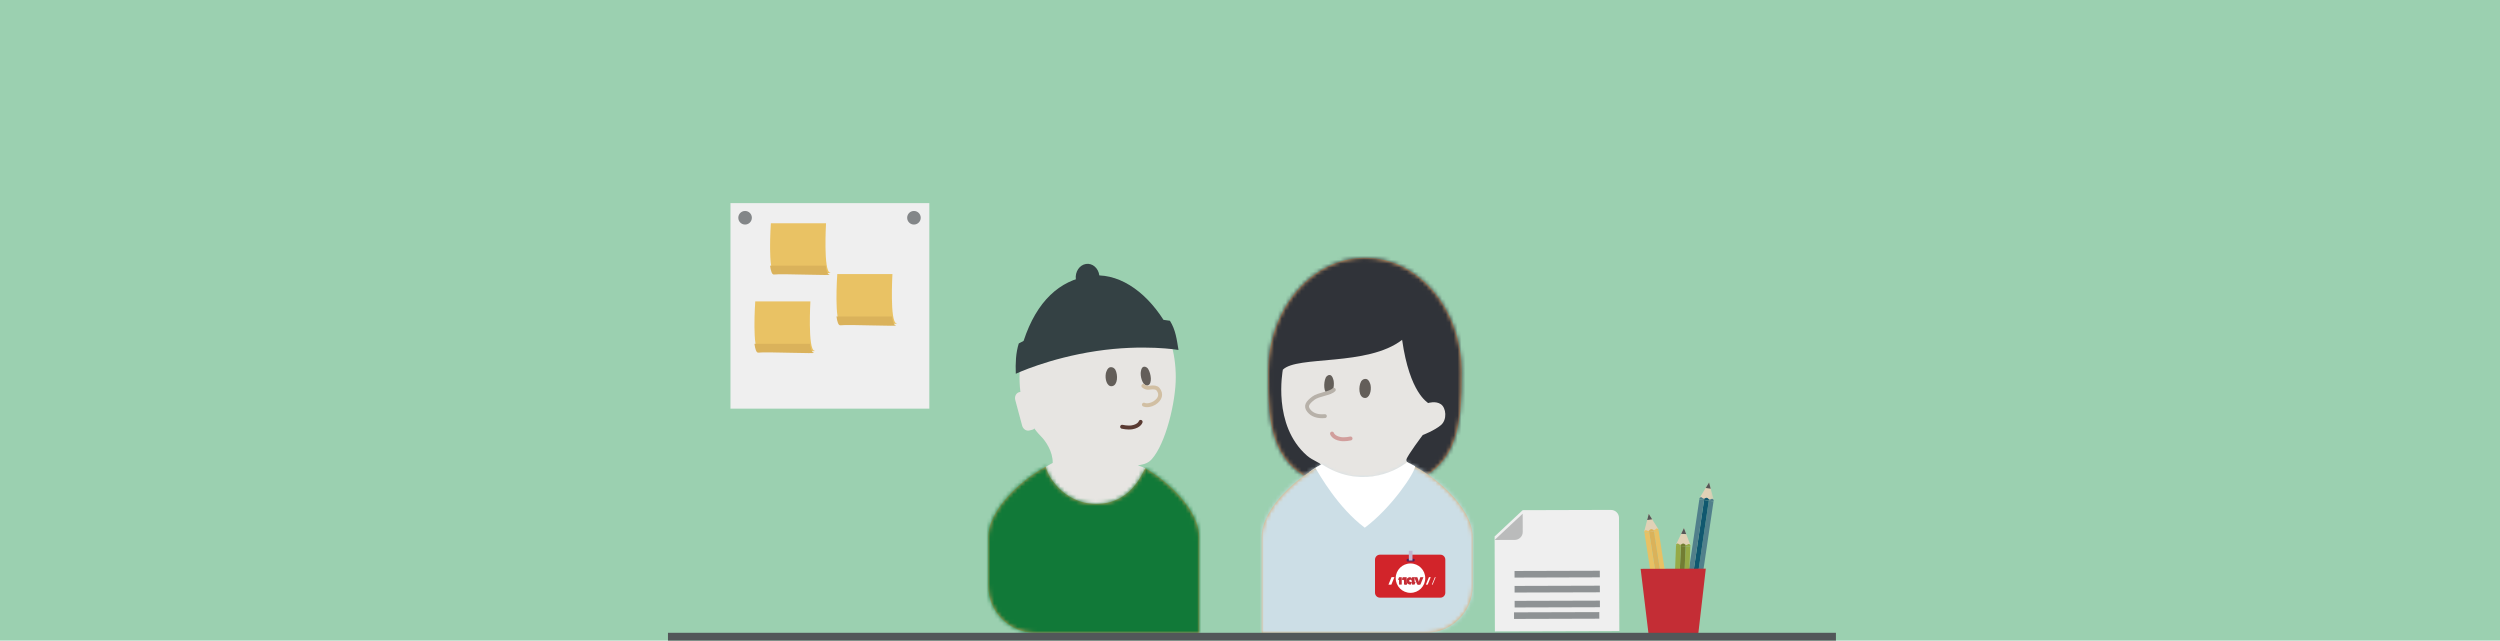 <svg width="640px" height="164px" viewBox="0 0 640 164" version="1.1" xmlns="http://www.w3.org/2000/svg" xmlns:xlink="http://www.w3.org/1999/xlink">
    <!-- Generator: Sketch 47.1 (45422) - http://www.bohemiancoding.com/sketch -->
    <title>illustrationKvittering</title>
    <desc>Created with Sketch.</desc>
    <defs>
        <path d="M14.372,11.007 C14.549,12.292 14.83,13.18 15.267,13.277 C17.006,13.654 3.068,13.005 1.145,13.277 C0.632,13.348 0.322,12.411 0.137,11.007 L14.372,11.007 Z" id="path-1"></path>
        <path d="M14.372,11.007 C14.549,12.292 14.83,13.18 15.267,13.277 C17.006,13.654 3.068,13.005 1.145,13.277 C0.632,13.348 0.322,12.411 0.137,11.007 L14.372,11.007 Z" id="path-3"></path>
        <path d="M14.372,11.007 C14.549,12.292 14.83,13.18 15.267,13.277 C17.006,13.654 3.068,13.005 1.145,13.277 C0.632,13.348 0.322,12.411 0.137,11.007 L14.372,11.007 Z" id="path-5"></path>
        <polygon id="path-7" points="3.635 5.088 3.635 0.367 0.005 0.367 0.005 5.088 3.635 5.088"></polygon>
        <path d="M24.835,2.78562355e-05 C38.5,0.023 49.557,13.071 49.533,29.145 C49.513,42.671 49.558,58.797 25.847,59.247 C25.671,59.254 25.481,59.254 25.299,59.258 C25.112,59.26 24.937,59.269 24.746,59.269 C24.5,59.268 24.316,59.258 24.122,59.256 C23.948,59.251 23.767,59.251 23.598,59.244 C-0.111,58.716 -0.019,42.59 0.001,29.063 C0.074,12.99 11.172,-0.022 24.835,2.78562355e-05 Z" id="path-9"></path>
        <path d="M15.465,1.001 C9.553,3.792 0,11.96 0,19.523 L0,44 L42,44 L42,44 C48.627,44 54,38.627 54,32 L54,19.523 C54,11.361 42.679,2.494 36.964,0.441 C33.364,4.633 21.369,6.02 15.465,1.001 Z" id="path-11"></path>
        <path d="M39.267,0.479 C45.264,3.64 54,11.353 54,18.523 L54,31 C54,37.627 48.627,43 42,43 L0,43 L0,18.523 C0,11.64 7.913,4.256 13.792,0.879 C14.87,2.708 17.718,10 26.383,10 C34.985,10 39.092,2.29 39.267,0.479 Z" id="path-13"></path>
    </defs>
    <g id="illustrasjoner" stroke="none" stroke-width="1" fill="none" fill-rule="evenodd">
        <g id="KvitteringNY">
            <g id="illustrationKvittering">
                <rect id="Rectangle" fill="#9BD0B0" x="0" y="0" width="640" height="164"></rect>
                <g id="illustration/kvittering" transform="translate(171, 0)">
                    <g transform="translate(0, 52)">
                        <g id="tavle" transform="translate(16, 0)">
                            <polygon id="Clip-4" fill="#EFEFEF" points="0 52.612 50.906 52.612 50.906 0 0 0"></polygon>
                            <path d="M5.477,3.747 C5.477,4.708 4.698,5.487 3.739,5.487 C2.78,5.487 2.003,4.708 2.003,3.747 C2.003,2.787 2.78,2.006 3.739,2.006 C4.698,2.006 5.477,2.787 5.477,3.747 Z" id="skrue" fill="#838688"></path>
                            <path d="M48.705,3.747 C48.705,4.708 47.928,5.487 46.968,5.487 C46.008,5.487 45.232,4.708 45.232,3.747 C45.232,2.787 46.008,2.006 46.968,2.006 C47.928,2.006 48.705,2.787 48.705,3.747 Z" id="skrue" fill="#838688"></path>
                            <g id="postIt" transform="translate(27, 18)">
                                <path d="M15.499,12.798 C17.238,13.15 3.3,12.547 1.377,12.798 C-0.547,13.051 0.343,0.157 0.343,0.157 L14.464,0.157 C14.464,0.157 13.756,12.447 15.499,12.798 Z" id="Clip-19" fill="#E9C264"></path>
                                <mask id="mask-2" fill="white">
                                    <use xlink:href="#path-1"></use>
                                </mask>
                                <use id="Clip-22" fill="#DAB25B" xlink:href="#path-1"></use>
                            </g>
                            <g id="postIt-Copy" transform="translate(6, 25)">
                                <path d="M15.499,12.798 C17.238,13.15 3.3,12.547 1.377,12.798 C-0.547,13.051 0.343,0.157 0.343,0.157 L14.464,0.157 C14.464,0.157 13.756,12.447 15.499,12.798 Z" id="Clip-19" fill="#E9C264"></path>
                                <mask id="mask-4" fill="white">
                                    <use xlink:href="#path-3"></use>
                                </mask>
                                <use id="Clip-22" fill="#DAB25B" xlink:href="#path-3"></use>
                            </g>
                            <g id="postIt-Copy-2" transform="translate(10, 5)">
                                <path d="M15.499,12.798 C17.238,13.15 3.3,12.547 1.377,12.798 C-0.547,13.051 0.343,0.157 0.343,0.157 L14.464,0.157 C14.464,0.157 13.756,12.447 15.499,12.798 Z" id="Clip-19" fill="#E9C264"></path>
                                <mask id="mask-6" fill="white">
                                    <use xlink:href="#path-5"></use>
                                </mask>
                                <use id="Clip-22" fill="#DAB25B" xlink:href="#path-5"></use>
                            </g>
                        </g>
                        <g id="ark" transform="translate(211.137, 77.929)">
                            <path d="M32.412,31.61 L32.326,2.638 C32.322,1.513 31.394,0.605 30.25,0.608 L7.669,0.674 L0.484,7.404 L0.556,31.702" id="Fill-1" fill="#EFEFEF"></path>
                            <path d="M7.669,1.577 L7.683,6.248 C7.686,7.374 6.762,8.288 5.619,8.291 L0.484,8.306 L7.669,1.577 Z" id="Fill-3" fill="#BABBBB"></path>
                            <polygon id="Fill-5" fill="#8E9294" points="27.42 17.871 5.589 17.935 5.583 16.245 27.416 16.182"></polygon>
                            <polygon id="Fill-7" fill="#8E9294" points="27.432 21.697 5.601 21.76 5.595 20.069 27.427 20.006"></polygon>
                            <polygon id="Fill-9" fill="#8E9294" points="27.443 25.519 5.612 25.582 5.606 23.893 27.438 23.83"></polygon>
                            <polygon id="Fill-11" fill="#8E9294" points="27.288 28.455 5.456 28.518 5.451 26.83 27.283 26.768"></polygon>
                        </g>
                        <g id="blyanter" transform="translate(248.137, 70.929)">
                            <polygon id="Fill-27" fill="#E1D1B6" points="5.415 12.559 2.944 8.619 1.786 13.105 3.75 13.316"></polygon>
                            <polygon id="Fill-29" fill="#E8C164" points="7.556 34.301 8.766 34.117 5.469 12.919 4.261 13.1"></polygon>
                            <polygon id="Fill-31" fill="#DAB25A" points="3.052 13.283 6.347 34.48 7.556 34.301 4.26 13.1"></polygon>
                            <polygon id="Fill-33" fill="#E8C164" points="6.347 34.48 3.052 13.283 1.84 13.464 5.139 34.663"></polygon>
                            <polygon id="Fill-41" fill="#555757" points="2.946 8.619 2.537 10.206 3.818 10.014"></polygon>
                            <g id="Group-49" transform="translate(15.942, 0.225)">
                                <mask id="mask-8" fill="white">
                                    <use xlink:href="#path-7"></use>
                                </mask>
                                <g id="Clip-48"></g>
                                <polygon id="Fill-47" fill="#E1D1B6" mask="url(#mask-8)" points="3.636 4.843 2.441 0.367 0.005 4.321 1.82 5.088"></polygon>
                            </g>
                            <polygon id="Fill-50" fill="#51808B" points="15.179 26.477 16.389 26.65 19.524 5.427 18.314 5.254"></polygon>
                            <polygon id="Fill-52" fill="#10586F" points="17.103 5.081 13.968 26.304 15.179 26.477 18.314 5.256"></polygon>
                            <polygon id="Fill-54" fill="#51808B" points="13.968 26.304 17.104 5.081 15.891 4.908 12.756 26.131"></polygon>
                            <polygon id="Fill-62" fill="#555757" points="18.383 0.592 17.522 1.992 18.805 2.178"></polygon>
                            <polygon id="Fill-66" fill="#E1D1B6" points="13.603 16.598 11.946 12.265 9.937 16.448 11.822 17.025"></polygon>
                            <polygon id="Fill-68" fill="#96AA47" points="11.937 27.8 13.161 27.847 13.587 16.96 12.365 16.911"></polygon>
                            <polygon id="Fill-70" fill="#727D33" points="11.144 16.861 10.717 27.749 11.937 27.8 12.366 16.911"></polygon>
                            <polygon id="Fill-72" fill="#96AA47" points="10.716 27.749 11.142 16.862 9.92 16.811 9.494 27.702"></polygon>
                            <polygon id="Fill-80" fill="#555757" points="11.946 12.266 11.234 13.746 12.534 13.799"></polygon>
                            <polygon id="Fill-82" fill="#C42D35" points="17.549 22.645 0.867 22.694 2.917 39.604 15.597 39.568"></polygon>
                            <path d="M4.978,12.364 C4.752,12.398 4.641,12.708 4.341,12.752 C4.288,12.759 4.246,12.755 4.206,12.746 L4.261,13.1 L5.469,12.918 L5.417,12.589 C5.417,12.589 5.207,12.33 4.978,12.364" id="Fill-35" fill="#E8C164"></path>
                            <path d="M4.206,12.747 C3.997,12.702 3.875,12.486 3.555,12.531 C3.232,12.581 3.184,12.824 2.998,12.93 L3.052,13.283 L4.261,13.1 L4.206,12.747 Z" id="Fill-37" fill="#DAB25A"></path>
                            <path d="M2.997,12.93 C2.962,12.949 2.92,12.965 2.87,12.973 C2.566,13.017 2.371,12.758 2.142,12.792 C1.915,12.825 1.794,13.136 1.794,13.136 L1.841,13.465 L3.052,13.283 L2.997,12.93 Z" id="Fill-39" fill="#E8C164"></path>
                            <path d="M19.219,4.757 C18.992,4.724 18.795,4.987 18.491,4.944 C18.442,4.936 18.402,4.921 18.366,4.9 L18.314,5.254 L19.524,5.427 L19.574,5.098 C19.574,5.098 19.447,4.79 19.219,4.757" id="Fill-56" fill="#51808B"></path>
                            <path d="M18.365,4.9 C18.179,4.799 18.129,4.554 17.806,4.508 C17.483,4.462 17.364,4.681 17.157,4.728 L17.103,5.082 L18.314,5.253 L18.365,4.9 Z" id="Fill-58" fill="#10586F"></path>
                            <path d="M17.155,4.729 C17.114,4.738 17.071,4.74 17.023,4.732 C16.718,4.689 16.608,4.385 16.379,4.349 C16.151,4.318 15.941,4.578 15.941,4.578 L15.892,4.908 L17.105,5.08 L17.155,4.729 Z" id="Fill-60" fill="#51808B"></path>
                            <path d="M13.214,16.324 C12.984,16.314 12.817,16.596 12.51,16.583 C12.461,16.579 12.418,16.57 12.379,16.555 L12.364,16.911 L13.587,16.959 L13.603,16.628 C13.603,16.628 13.444,16.332 13.214,16.324" id="Fill-74" fill="#96AA47"></path>
                            <path d="M12.38,16.554 C12.182,16.468 12.107,16.233 11.782,16.221 C11.457,16.208 11.36,16.438 11.158,16.503 L11.144,16.863 L12.366,16.911 L12.38,16.554 Z" id="Fill-76" fill="#727D33"></path>
                            <path d="M11.158,16.503 C11.118,16.517 11.075,16.526 11.026,16.524 C10.718,16.513 10.575,16.215 10.345,16.208 C10.114,16.2 9.934,16.479 9.934,16.479 L9.921,16.81 L11.144,16.863 L11.158,16.503 Z" id="Fill-78" fill="#96AA47"></path>
                        </g>
                        <g id="kvinne/-sideprofil/-A" transform="translate(145, 14)">
                            <g id="damme/-hår/-rund" transform="translate(1, 0)" stroke-width="1">
                                <g id="hårfarge/-grå" transform="translate(7.647, 0)">
                                    <mask id="mask-10" fill="white">
                                        <use xlink:href="#path-9"></use>
                                    </mask>
                                    <use id="Mask" fill="#F5B773" xlink:href="#path-9"></use>
                                    <g id="hårfarge/-sort" mask="url(#mask-10)" fill="#303339">
                                        <g transform="translate(-9.559, -12)">
                                            <rect x="0" y="0" width="66" height="79"></rect>
                                        </g>
                                    </g>
                                </g>
                            </g>
                            <path d="M49.595,37.182 C49.484,36.965 44.888,34.692 42.942,21 C34.06,27.869 16.077,24.957 12.404,28.649 C12.39,28.914 9.657,42.827 18.596,50.647 C20.047,51.916 22.232,52.551 22.086,52.999 C20.884,53.556 19.112,54.853 19.112,54.853 C19.112,54.853 23.326,79 33,79 C42.707,79 46.525,53.866 46.525,53.866 C46.525,53.866 43.829,52.678 44.047,51.638 C44.267,50.597 48.229,45.365 48.229,45.365 C48.229,45.365 51.218,44.229 52.876,42.827 C54.535,41.425 54.206,38.407 52.876,37.486 C51.537,36.558 49.64,37.167 49.595,37.182 Z" id="Fill-160-Copy-2" fill="#E7E5E2"></path>
                            <g id="kropp/sideprofil/-vhals" transform="translate(7, 50)" stroke-width="1">
                                <g transform="translate(0, 2)">
                                    <g>
                                        <g id="+20/-Blå">
                                            <mask id="mask-12" fill="white">
                                                <use xlink:href="#path-11"></use>
                                            </mask>
                                            <use id="Mask" fill="#D8A25D" xlink:href="#path-11"></use>
                                            <g id="Farge/-Dyp-blå/-80" mask="url(#mask-12)" fill="#CCDEE6">
                                                <g transform="translate(-33, -27)" id="Fill-21">
                                                    <polygon points="0 100 126 100 126 0 0 0"></polygon>
                                                </g>
                                            </g>
                                        </g>
                                        <path d="M13.745,1.803 C14.788,3.494 19.474,11.911 26.383,17.095 C33.245,11.99 39.273,2.941 39.273,1.366 C38.573,0.96 37.877,0.597 37.186,0.274 C33.769,3.223 24.529,6.895 15.413,0.848 C14.34,1.396 13.745,1.803 13.745,1.803 Z" id="Fill-418" fill="#FFFFFF"></path>
                                    </g>
                                </g>
                            </g>
                            <g id="ansikt/-kvinne/-profil/-bli-" transform="translate(18, 30)" stroke-width="1">
                                <g id="ansikt/-kvinne/-profil/-undrende">
                                    <path d="M6.031,4.868 C7.152,5.071 7.645,2.972 7.422,1.555 C7.38,1.287 7.106,0.058 6.444,0.003 C5.782,-0.052 5.436,0.577 5.386,0.686 C4.786,1.999 4.804,4.645 6.031,4.868" id="Fill-244" fill="#635E59"></path>
                                    <path d="M5.166,10.527 C3.308,10.694 1.941,10.233 1.065,9.142 C0.11,7.952 0.688,7.106 2.25,5.913 C3.568,4.934 6.499,4.78 7.45,3.795" id="Fill-246" stroke="#B7B1A9" stroke-linecap="round" stroke-linejoin="round"></path>
                                    <path d="M11.734,16.25 C11.734,16.25 10.292,16.583 9.196,16.392 C7.301,16.06 7,15 7,15" id="Stroke-247" stroke="#D19E9C" stroke-width="1.013" stroke-linecap="round"></path>
                                    <path d="M15.261,5.87 C16.598,6.091 17.152,3.997 16.864,2.576 C16.809,2.306 16.464,1.071 15.676,1.005 C14.887,0.939 14.485,1.564 14.428,1.673 C13.735,2.977 13.798,5.627 15.261,5.87" id="Fill-238-Copy" fill="#635E59"></path>
                                </g>
                            </g>
                        </g>
                        <g id="mann/-sideprofil/-A" transform="translate(110, 62) scale(-1, 1) translate(-110, -62) translate(76, 14)">
                            <g id="Group" stroke-width="1" fill-rule="evenodd" transform="translate(14, 7)" fill="#E7E5E2">
                                <path d="M37.843,37.374 C37.522,37.374 37.264,37.085 37.264,36.723 L37.264,28.897 C37.264,27.971 37.939,27.215 38.764,27.215 C39.592,27.215 40.264,27.968 40.264,28.896 L40.264,35.689 C40.264,36.62 39.591,37.374 38.761,37.374 L37.843,37.374 Z" id="Fill-1-Copy" transform="translate(38.764, 32.295) rotate(15) translate(-38.764, -32.295) "></path>
                                <path d="M33.282,46.495 C34.313,47.252 31.386,63.986 19.589,64 C8.211,64.013 7.756,47.669 7.787,46.9 C8.309,46.616 9.041,46.376 9.71,46.124 C8.833,45.958 7.316,45.856 6.166,44.576 C2.556,40.555 0,29.873 0,23.625 C0,10.58 7.42,0 19.013,0 C30.605,0 40,10.58 40,23.625 C40,30.294 38.038,35.142 34.452,38.763 C33.346,39.879 31.464,42.561 31.505,45.505 C32.101,45.876 32.662,46.124 33.282,46.495 Z" id="Fill-5-Copy"></path>
                            </g>
                            <g id="kropp/sideprofil/-rundt-hals" transform="translate(8, 50)" stroke-width="1" fill-rule="evenodd">
                                <g transform="translate(0, 3)" id="+20/-Blå">
                                    <g>
                                        <mask id="mask-14" fill="white">
                                            <use xlink:href="#path-13"></use>
                                        </mask>
                                        <use id="Mask" fill="#D8A25D" xlink:href="#path-13"></use>
                                        <g id="Farge/Grønn/-+20" mask="url(#mask-14)" fill="#117938">
                                            <g transform="translate(-33, -28)" id="Fill-78">
                                                <polygon points="0 100 126 100 126 0 0 0"></polygon>
                                            </g>
                                        </g>
                                    </g>
                                </g>
                            </g>
                            <g id="mann/-hår/-sideprofil/-lue" transform="translate(12, 2)" stroke-width="1" fill-rule="evenodd" fill="#344144">
                                <g id="Group-6" transform="translate(1, -1)">
                                    <path d="M41.956,28.682 C42.062,26.004 41.955,23.316 41.197,20.933 L39.959,20.265 C36.599,10.031 30.676,4.772 23.201,3.648 C16.044,2.572 9.057,7.217 4.148,14.879 L2.501,15.113 C1.028,17.449 0.75,19.907 0.305,22.587 C0.305,22.587 9.207,21.044 21.372,22.873 C33.537,24.703 41.956,28.682 41.956,28.682 C41.931,28.52 41.983,28.841 41.956,28.682" id="Fill-117"></path>
                                    <path d="M26.591,4.463 C26.811,2.562 25.639,0.819 23.975,0.569 C22.311,0.319 20.785,1.656 20.565,3.556 C20.346,5.457 21.518,7.2 23.181,7.45 C24.845,7.701 26.371,6.363 26.591,4.463" id="Fill-119"></path>
                                </g>
                            </g>
                            <g id="ansikt/-mann/-profil/-undrende" transform="translate(8, 26)">
                                <g id="Group-2-Copy" stroke-width="1" fill-rule="evenodd" transform="translate(10, 1)">
                                    <path d="M3.144,5.656 C4.226,6.014 5.008,4.005 4.985,2.571 C4.981,2.299 4.882,1.044 4.234,0.897 C3.587,0.749 3.156,1.324 3.091,1.426 C2.313,2.641 1.961,5.263 3.144,5.656" id="Fill-224" fill="#635E59"></path>
                                    <path d="M12.299,5.861 C13.636,6.083 14.19,3.988 13.902,2.567 C13.847,2.297 13.502,1.062 12.713,0.996 C11.925,0.93 11.523,1.555 11.466,1.664 C10.773,2.969 10.835,5.618 12.299,5.861" id="Fill-225" fill="#635E59"></path>
                                    <path d="M-1.82076576e-13,5.792 C0.783,6.497 1.702,6.23 1.733,6.226 C2.565,6.109 3.362,6.156 3.743,6.625 C4.708,7.81 4.431,9.179 2.806,10.191 C1.994,10.696 0.844,10.903 0.139,10.591" id="Stroke-65-Copy" stroke="#D1BFA3" stroke-linecap="round" transform="translate(2.15, 8.265) scale(-1, 1) translate(-2.15, -8.265) "></path>
                                </g>
                                <path d="M19.734,17.25 C19.734,17.25 18.292,17.583 17.196,17.392 C15.301,17.06 15,16 15,16" id="Stroke-247" stroke="#593A32" stroke-width="1.013" stroke-linecap="round"></path>
                            </g>
                        </g>
                        <g id="nav-id/-kort" transform="translate(181, 89)">
                            <g id="NAV-Copy-2" transform="translate(0, -1)">
                                <g id="Group-11">
                                    <g id="Navansatt-dame">
                                        <g transform="translate(0, 0.75)">
                                            <path d="M16.748,12.25 L1.251,12.25 C0.56,12.25 0,11.682 0,10.979 L0,2.521 C0,1.819 0.56,1.25 1.251,1.25 L16.748,1.25 C17.439,1.25 18,1.819 18,2.521 L18,10.979 C18,11.682 17.439,12.25 16.748,12.25" id="Fill-97" fill="#D2242A"></path>
                                            <path d="M12.864,7.258 C12.864,9.335 11.172,11.021 9.084,11.021 C6.993,11.021 5.3,9.335 5.3,7.258 C5.3,5.181 6.993,3.495 9.084,3.495 C11.172,3.495 12.864,5.181 12.864,7.258" id="Fill-98" fill="#FFFFFF"></path>
                                            <polygon id="Fill-99" fill="#FFFFFF" points="4.184 8.917 3.447 8.917 4.235 6.994 4.974 6.994"></polygon>
                                            <polygon id="Fill-100" fill="#FFFFFF" points="13.481 8.917 13.024 8.917 13.812 6.994 14.269 6.994"></polygon>
                                            <polygon id="Fill-101" fill="#FFFFFF" points="14.743 8.917 14.549 8.917 15.336 6.994 15.529 6.994"></polygon>
                                            <path d="M6.211,8.908 L6.791,8.908 C6.822,8.908 6.845,8.885 6.845,8.856 L6.845,7.057 C6.845,7.028 6.822,7.005 6.791,7.005 L6.205,7.005 C6.166,7.005 6.137,7.035 6.137,7.073 L5.906,7.639 C5.892,7.668 5.915,7.703 5.946,7.703 L6.112,7.703 C6.137,7.703 6.159,7.722 6.159,7.749 L6.159,8.856 C6.159,8.885 6.182,8.908 6.211,8.908" id="Fill-102" fill="#C52D35"></path>
                                            <path d="M7.472,8.908 L8.055,8.908 C8.085,8.908 8.11,8.885 8.11,8.856 L8.11,7.057 C8.11,7.028 8.085,7.005 8.055,7.005 L7.149,7.005 C7.111,7.005 7.081,7.035 7.081,7.073 L6.849,7.639 L6.769,7.703 L7.233,7.703 C7.336,7.703 7.42,7.784 7.42,7.889 L7.42,8.856 C7.42,8.885 7.443,8.908 7.472,8.908" id="Fill-103" fill="#C52D35"></path>
                                            <path d="M10.076,7.005 L9.494,7.005 C9.465,7.005 9.441,7.028 9.441,7.057 L9.441,8.856 C9.441,8.885 9.465,8.908 9.494,8.908 L10.082,8.908 C10.122,8.908 10.15,8.878 10.15,8.84 L10.381,8.274 C10.395,8.243 10.373,8.209 10.337,8.209 L10.177,8.209 C10.15,8.209 10.131,8.188 10.131,8.164 L10.131,7.057 C10.131,7.028 10.105,7.005 10.076,7.005" id="Fill-104" fill="#C52D35"></path>
                                            <path d="M7.681,8.908 L8.064,8.908 C8.101,8.908 8.131,8.877 8.131,8.841 L8.362,8.273 C8.375,8.243 8.353,8.208 8.319,8.208 L8.158,8.208 L7.681,8.908 Z" id="Fill-105" fill="#C52D35"></path>
                                            <path d="M11.634,7.005 L12.327,7.005 C12.361,7.005 12.385,7.037 12.37,7.067 L11.637,8.879 C11.632,8.897 11.615,8.908 11.595,8.908 L10.968,8.908 L11.589,7.036 C11.596,7.017 11.615,7.005 11.634,7.005" id="Fill-106" fill="#C52D35"></path>
                                            <path d="M10.766,7.005 L9.787,7.005 C9.718,7.005 10.069,7.072 10.093,7.135 L10.786,8.848 C10.8,8.886 10.836,8.908 10.875,8.908 L11.468,8.908 L10.858,7.069 C10.844,7.029 10.807,7.005 10.766,7.005" id="Fill-107" fill="#C52D35"></path>
                                            <path d="M9.488,7.615 C9.488,7.998 9.439,8.021 9.439,8.021 C9.439,8.021 9.384,7.654 9.099,7.654 C8.819,7.654 8.756,7.816 8.756,7.937 C8.756,8.078 8.898,8.209 8.978,8.209 L9.488,8.209 L9.187,8.873 C9.176,8.895 9.155,8.908 9.131,8.908 L8.899,8.908 C8.657,8.908 8.024,8.592 8.024,7.98 C8.024,7.367 8.495,7.005 8.887,7.005 C9.211,7.005 9.488,7.226 9.488,7.615 Z" id="Fill-108" fill="#C52D35"></path>
                                            <path d="M9.931,2.996 L8.325,2.996 C8.206,2.996 8.11,2.901 8.11,2.782 L8.11,2.513 C8.11,2.395 8.206,2.299 8.325,2.299 L9.931,2.299 C10.05,2.299 10.146,2.395 10.146,2.513 L10.146,2.782 C10.146,2.901 10.05,2.996 9.931,2.996" id="Fill-109" fill="#5A1F57"></path>
                                            <polygon id="Fill-110" fill="#C2B5CF" points="8.663 2.75 9.594 2.75 9.594 0.25 8.663 0.25"></polygon>
                                        </g>
                                    </g>
                                </g>
                            </g>
                        </g>
                        <polygon id="bord" fill="#525759" points="299 111 299 110 0 110 0 111 0 112 299 112"></polygon>
                    </g>
                </g>
            </g>
        </g>
    </g>
</svg>
